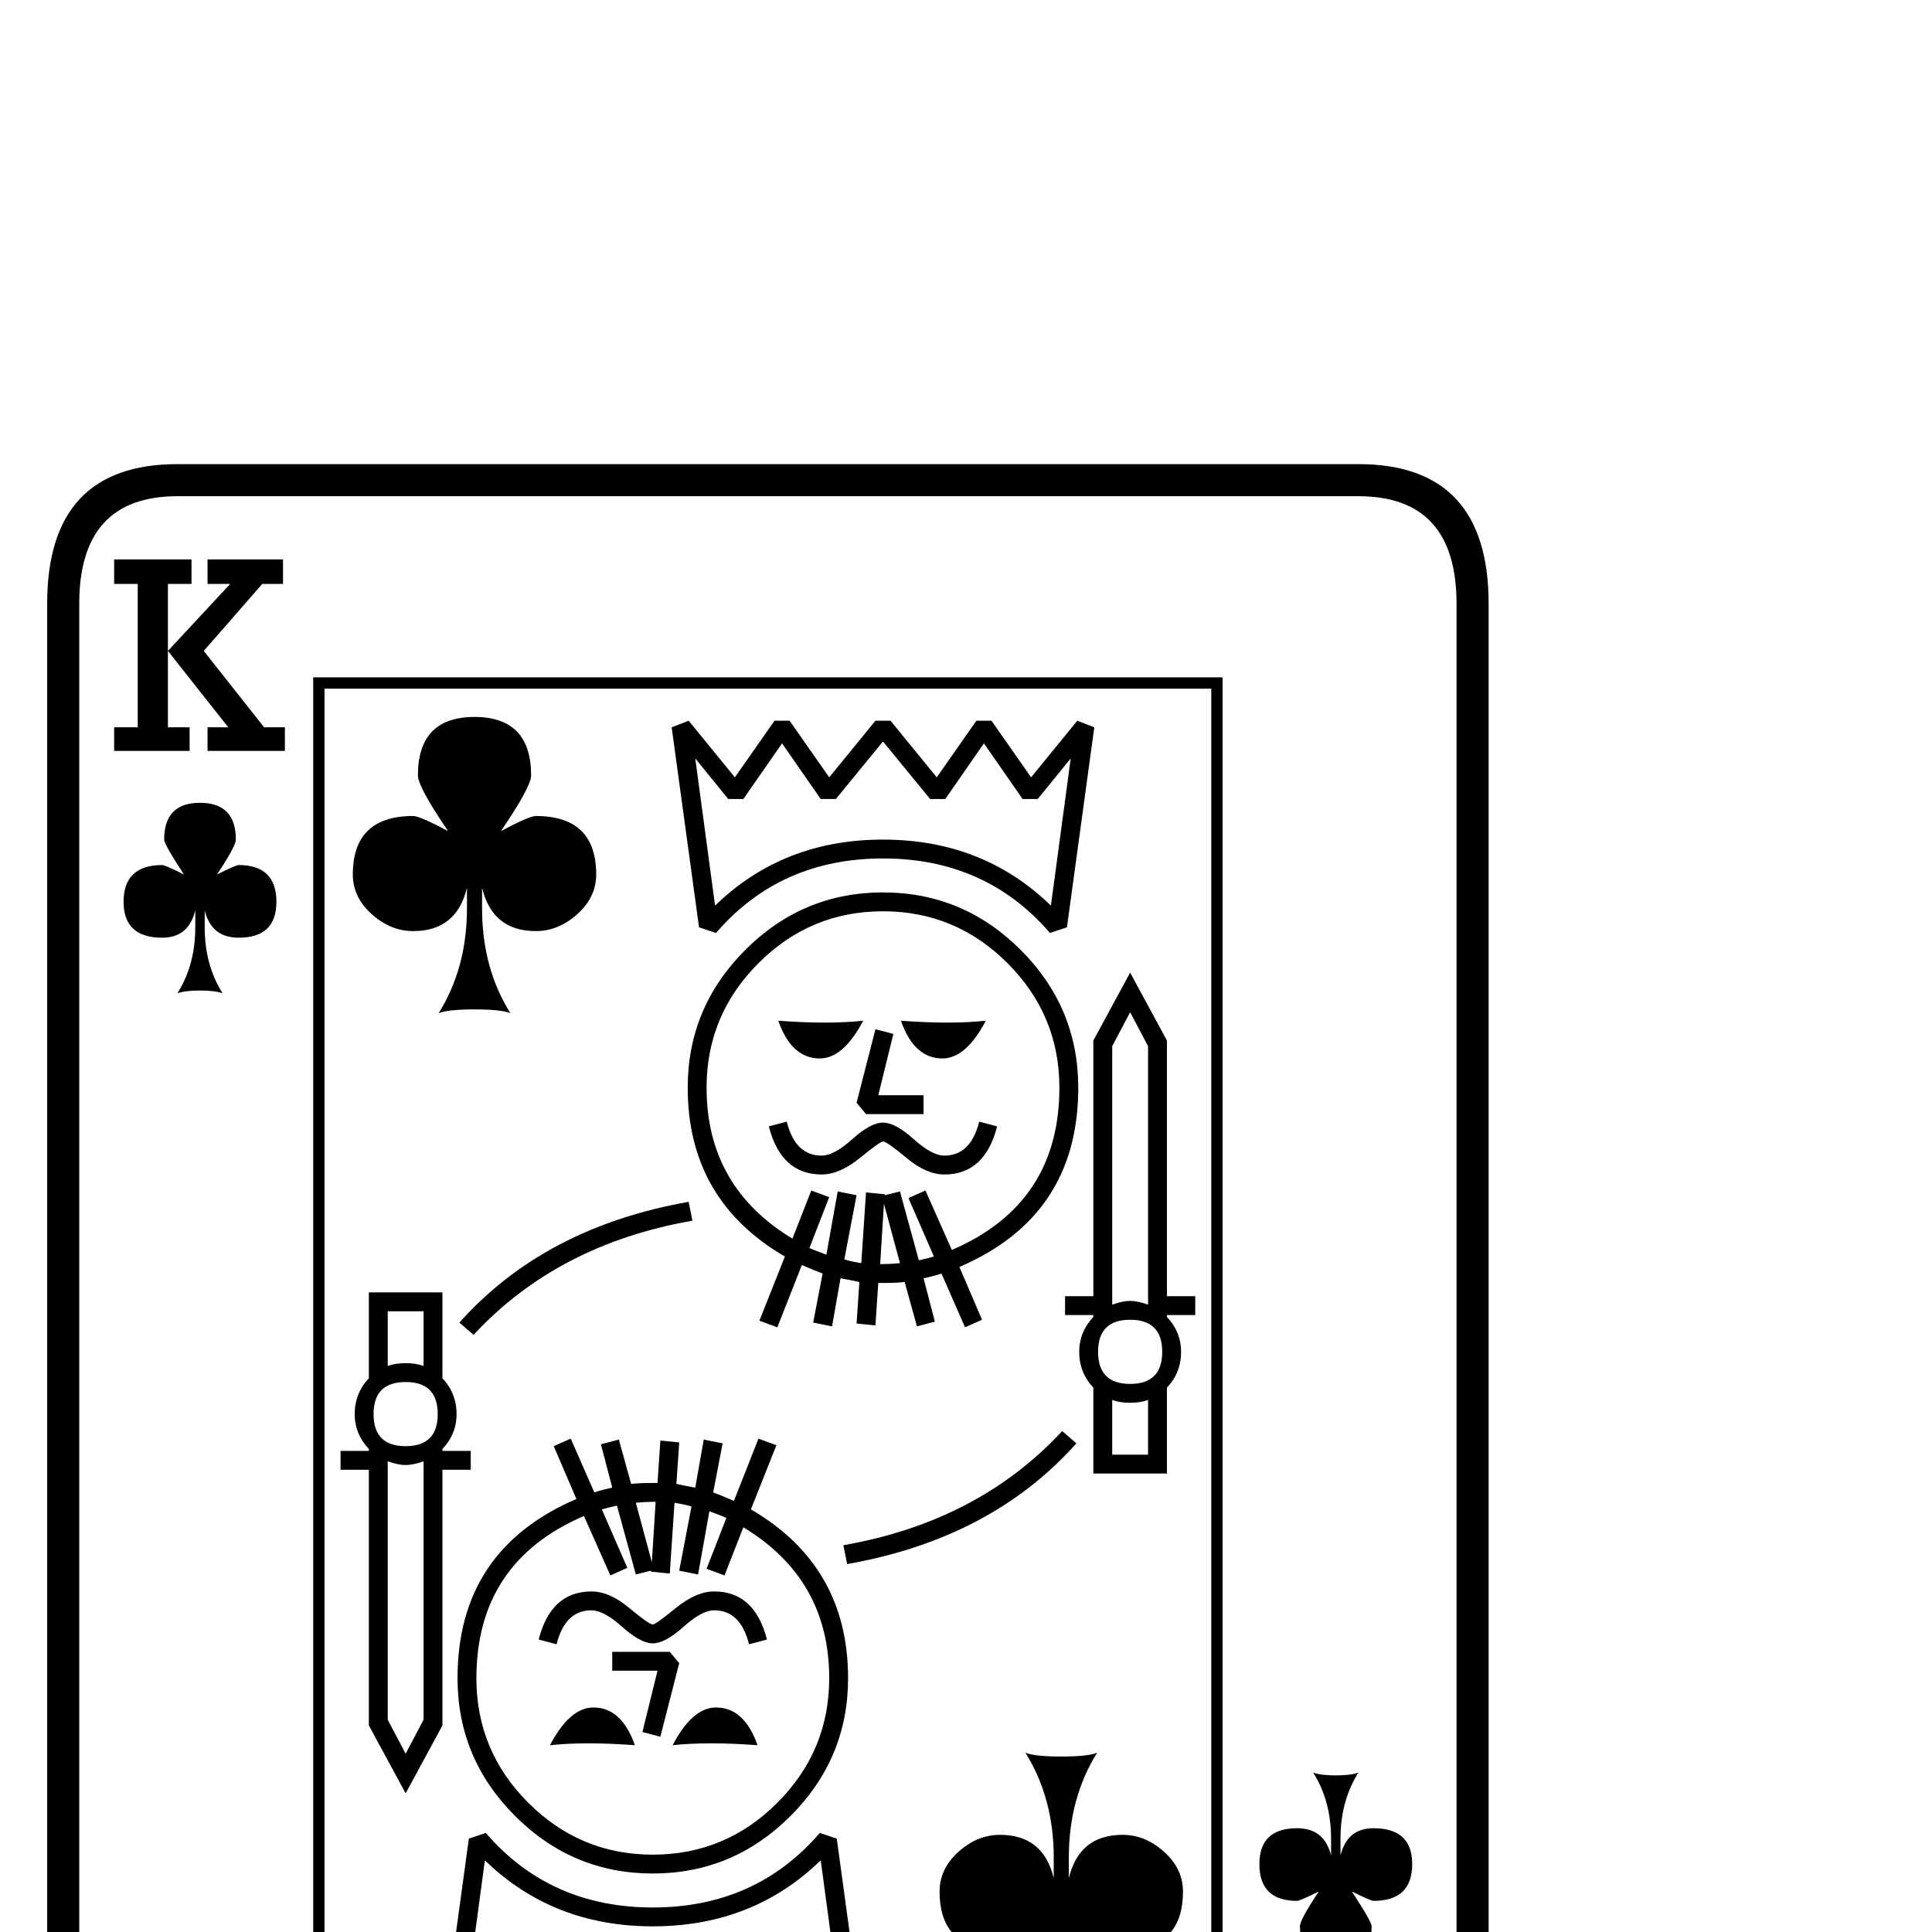<?xml version="1.0" standalone="no"?>
<!DOCTYPE svg PUBLIC "-//W3C//DTD SVG 1.1//EN" "http://www.w3.org/Graphics/SVG/1.1/DTD/svg11.dtd" >
<svg viewBox="0 -442 2048 2048">
  <g transform="matrix(1 0 0 -1 0 1606)">
   <path fill="currentColor"
d="M1578 -244q0 -148 -138 -148h-1252q-138 0 -138 148v1652q0 148 138 148h1252q138 0 138 -148v-1652zM1544 -244v1652q0 114 -104 114h-1252q-104 0 -104 -114v-1652q0 -114 104 -114h1252q104 0 104 114zM302 1252h-82v25h22l-64 81l66 71h-24v26h80v-26h-22l-62 -71
l64 -81h22v-25zM203 1429h-25v-152h23v-25h-80v25h25v152h-25v26h82v-26zM1497 72q0 -39 -41 -39q-3 0 -23 10q21 -32 21 -37q0 -39 -38 -39t-38 39q0 7 20 37q-20 -10 -23 -10q-40 0 -40 39q0 38 40 38q29 0 36 -29v18q0 40 -19 70q8 -3 24 -3t24 3q-19 -30 -19 -70v-18
q7 29 35 29q41 0 41 -38zM1296 -166h-964v1496h964v-1496zM293 1092q0 -38 -40 -38q-29 0 -36 29v-18q0 -40 19 -70q-8 3 -24 3t-24 -3q19 30 19 70v18q-7 -29 -35 -29q-41 0 -41 38q0 39 41 39q3 0 23 -10q-21 32 -21 37q0 39 38 39t38 -39q0 -7 -20 -37q20 10 23 10
q40 0 40 -39zM1507 -291h-82v26h25v152h-23v25h80v-25h-25v-152h25v-26zM1450 -194l-66 -71h24v-26h-80v26h22l62 71l-64 81h-22v25h82v-25h-22zM1284 -154v1472h-940v-1472h940zM1160 1277l-29 -212l-18 -6q-68 79 -177 79t-177 -79l-18 6l-29 212l18 7l49 -60l42 60h16
l42 -60l49 60h16l49 -60l42 60h16l42 -60l49 60zM1267 654h-30v-2q15 -16 15 -37q0 -22 -15 -38v-91h-78v91q-15 16 -15 38q0 21 15 37v2h-30v20h30v271l39 72l39 -72v-271h30v-20zM1143 895q0 -136 -126 -190l24 -56l-18 -8l-25 57q-9 -3 -19 -5l12 -46l-19 -5l-13 47
q-9 -1 -23 -1h-5l-3 -45l-20 2l3 44q-4 1 -20 4l-9 -51l-20 4l10 52q-8 3 -22 9l-26 -66l-19 7l27 68q-103 60 -103 179q0 85 61 146t146 61t146 -61t61 -146zM632 1121q0 -24 -20 -42t-44 -18q-46 0 -57 46v-22q0 -63 30 -111q-10 4 -38 4t-38 -4q30 48 30 111v22
q-11 -46 -57 -46q-24 0 -44 18t-20 42q0 62 64 62q7 0 37 -16q-32 47 -32 59q0 62 60 62t60 -62q0 -12 -32 -59q30 16 37 16q64 0 64 -62zM1141 518q-90 -101 -243 -128l-4 20q143 25 232 121zM734 754q-143 -25 -232 -121l-15 13q90 101 243 128zM1254 43q0 -62 -64 -62
q-7 0 -37 16q32 -47 32 -59q0 -62 -60 -62t-60 62q0 12 32 59q-30 -16 -37 -16q-64 0 -64 62q0 24 20 42t44 18q46 0 57 -46v22q0 63 -30 111q10 -4 38 -4t38 4q-30 -48 -30 -111v-22q11 46 57 46q24 0 44 -18t20 -42zM899 269q0 -85 -61 -146t-146 -61t-146 61t-61 146
q0 136 126 190l-24 56l18 8l25 -57q9 3 19 5l-12 46l19 5l13 -47q9 1 23 1h5l3 45l20 -2l-3 -44q4 -1 20 -4l9 51l20 -4l-10 -52q8 -3 22 -9l26 66l19 -7l-27 -68q103 -60 103 -179zM499 490h-30v-271l-39 -72l-39 72v271h-30v20h30v2q-15 16 -15 37q0 22 15 38v91h78v-91
q15 -16 15 -38q0 -21 -15 -37v-2h30v-20zM916 -113l-18 -7l-49 60l-42 -60h-16l-42 60l-49 -60h-16l-49 60l-42 -60h-16l-42 60l-49 -60l-18 7l29 212l18 6q68 -79 177 -79t177 79l18 -6zM1135 1244l-35 -43h-16l-41 59l-41 -59h-16l-50 61l-50 -61h-16l-41 59l-41 -59h-16
l-35 43l21 -156q72 70 178 70t178 -70zM1217 665v274l-19 36l-19 -36v-274q11 4 19 4t19 -4zM1123 895q0 77 -55 132t-132 55t-132 -55t-55 -132q0 -105 91 -160l20 51l19 -7l-21 -54q7 -3 18 -7l12 67l20 -4l-13 -68q6 -2 18 -4l5 75l20 -2v-1l16 4l20 -73q9 2 16 4l-27 62
l18 8l28 -63q114 49 114 172zM1232 615q0 34 -34 34t-34 -34t34 -34t34 34zM1217 506v58q-8 -3 -19 -3t-19 3v-58h38zM954 709l-17 63l-4 -64h3q8 0 18 1zM695 456h-3q-8 0 -18 -1l17 -63zM449 600v58h-38v-58q8 3 19 3t19 -3zM464 549q0 34 -34 34t-34 -34t34 -34t34 34z
M879 269q0 105 -91 160l-20 -51l-19 7l21 54q-7 3 -18 7l-12 -67l-20 4l13 68q-6 2 -18 4l-5 -75l-20 2v1l-16 -4l-20 73q-9 -2 -16 -4l27 -62l-18 -8l-28 63q-114 -49 -114 -172q0 -77 55 -132t132 -55t132 55t55 132zM449 225v274q-11 -4 -19 -4t-19 4v-274l19 -36z
M891 -80l-21 156q-72 -70 -178 -70t-178 70l-21 -156l35 43h16l41 -59l41 59h16l50 -61l50 61h16l41 -59l41 59h16zM1045 966q-21 -40 -46 -40q-30 0 -44 40q53 -4 90 0zM979 867h-61l-10 12l20 78l19 -5l-16 -65h48v-20zM915 966q-21 -40 -46 -40q-30 0 -44 40q53 -4 90 0z
M1057 854q-13 -51 -56 -51q-19 0 -40 17.5t-25 17.5q-3 0 -24.5 -17.5t-40.5 -17.5q-43 0 -56 51l19 5q9 -36 37 -36q13 0 32.5 17.5t32.5 17.5t32.5 -17.5t32.5 -17.5q28 0 37 36zM813 310l-19 -5q-9 36 -37 36q-13 0 -32.5 -17.5t-32.5 -17.5t-32.5 17.5t-32.5 17.5
q-28 0 -37 -36l-19 5q13 51 56 51q19 0 40 -17.5t25 -17.5q3 0 24.5 17.5t40.5 17.5q43 0 56 -51zM803 198q-53 4 -90 0q21 40 46 40q30 0 44 -40zM720 285l-20 -78l-19 5l16 65h-48v20h61zM673 198q-53 4 -90 0q21 40 46 40q30 0 44 -40z" />
  </g>

</svg>
